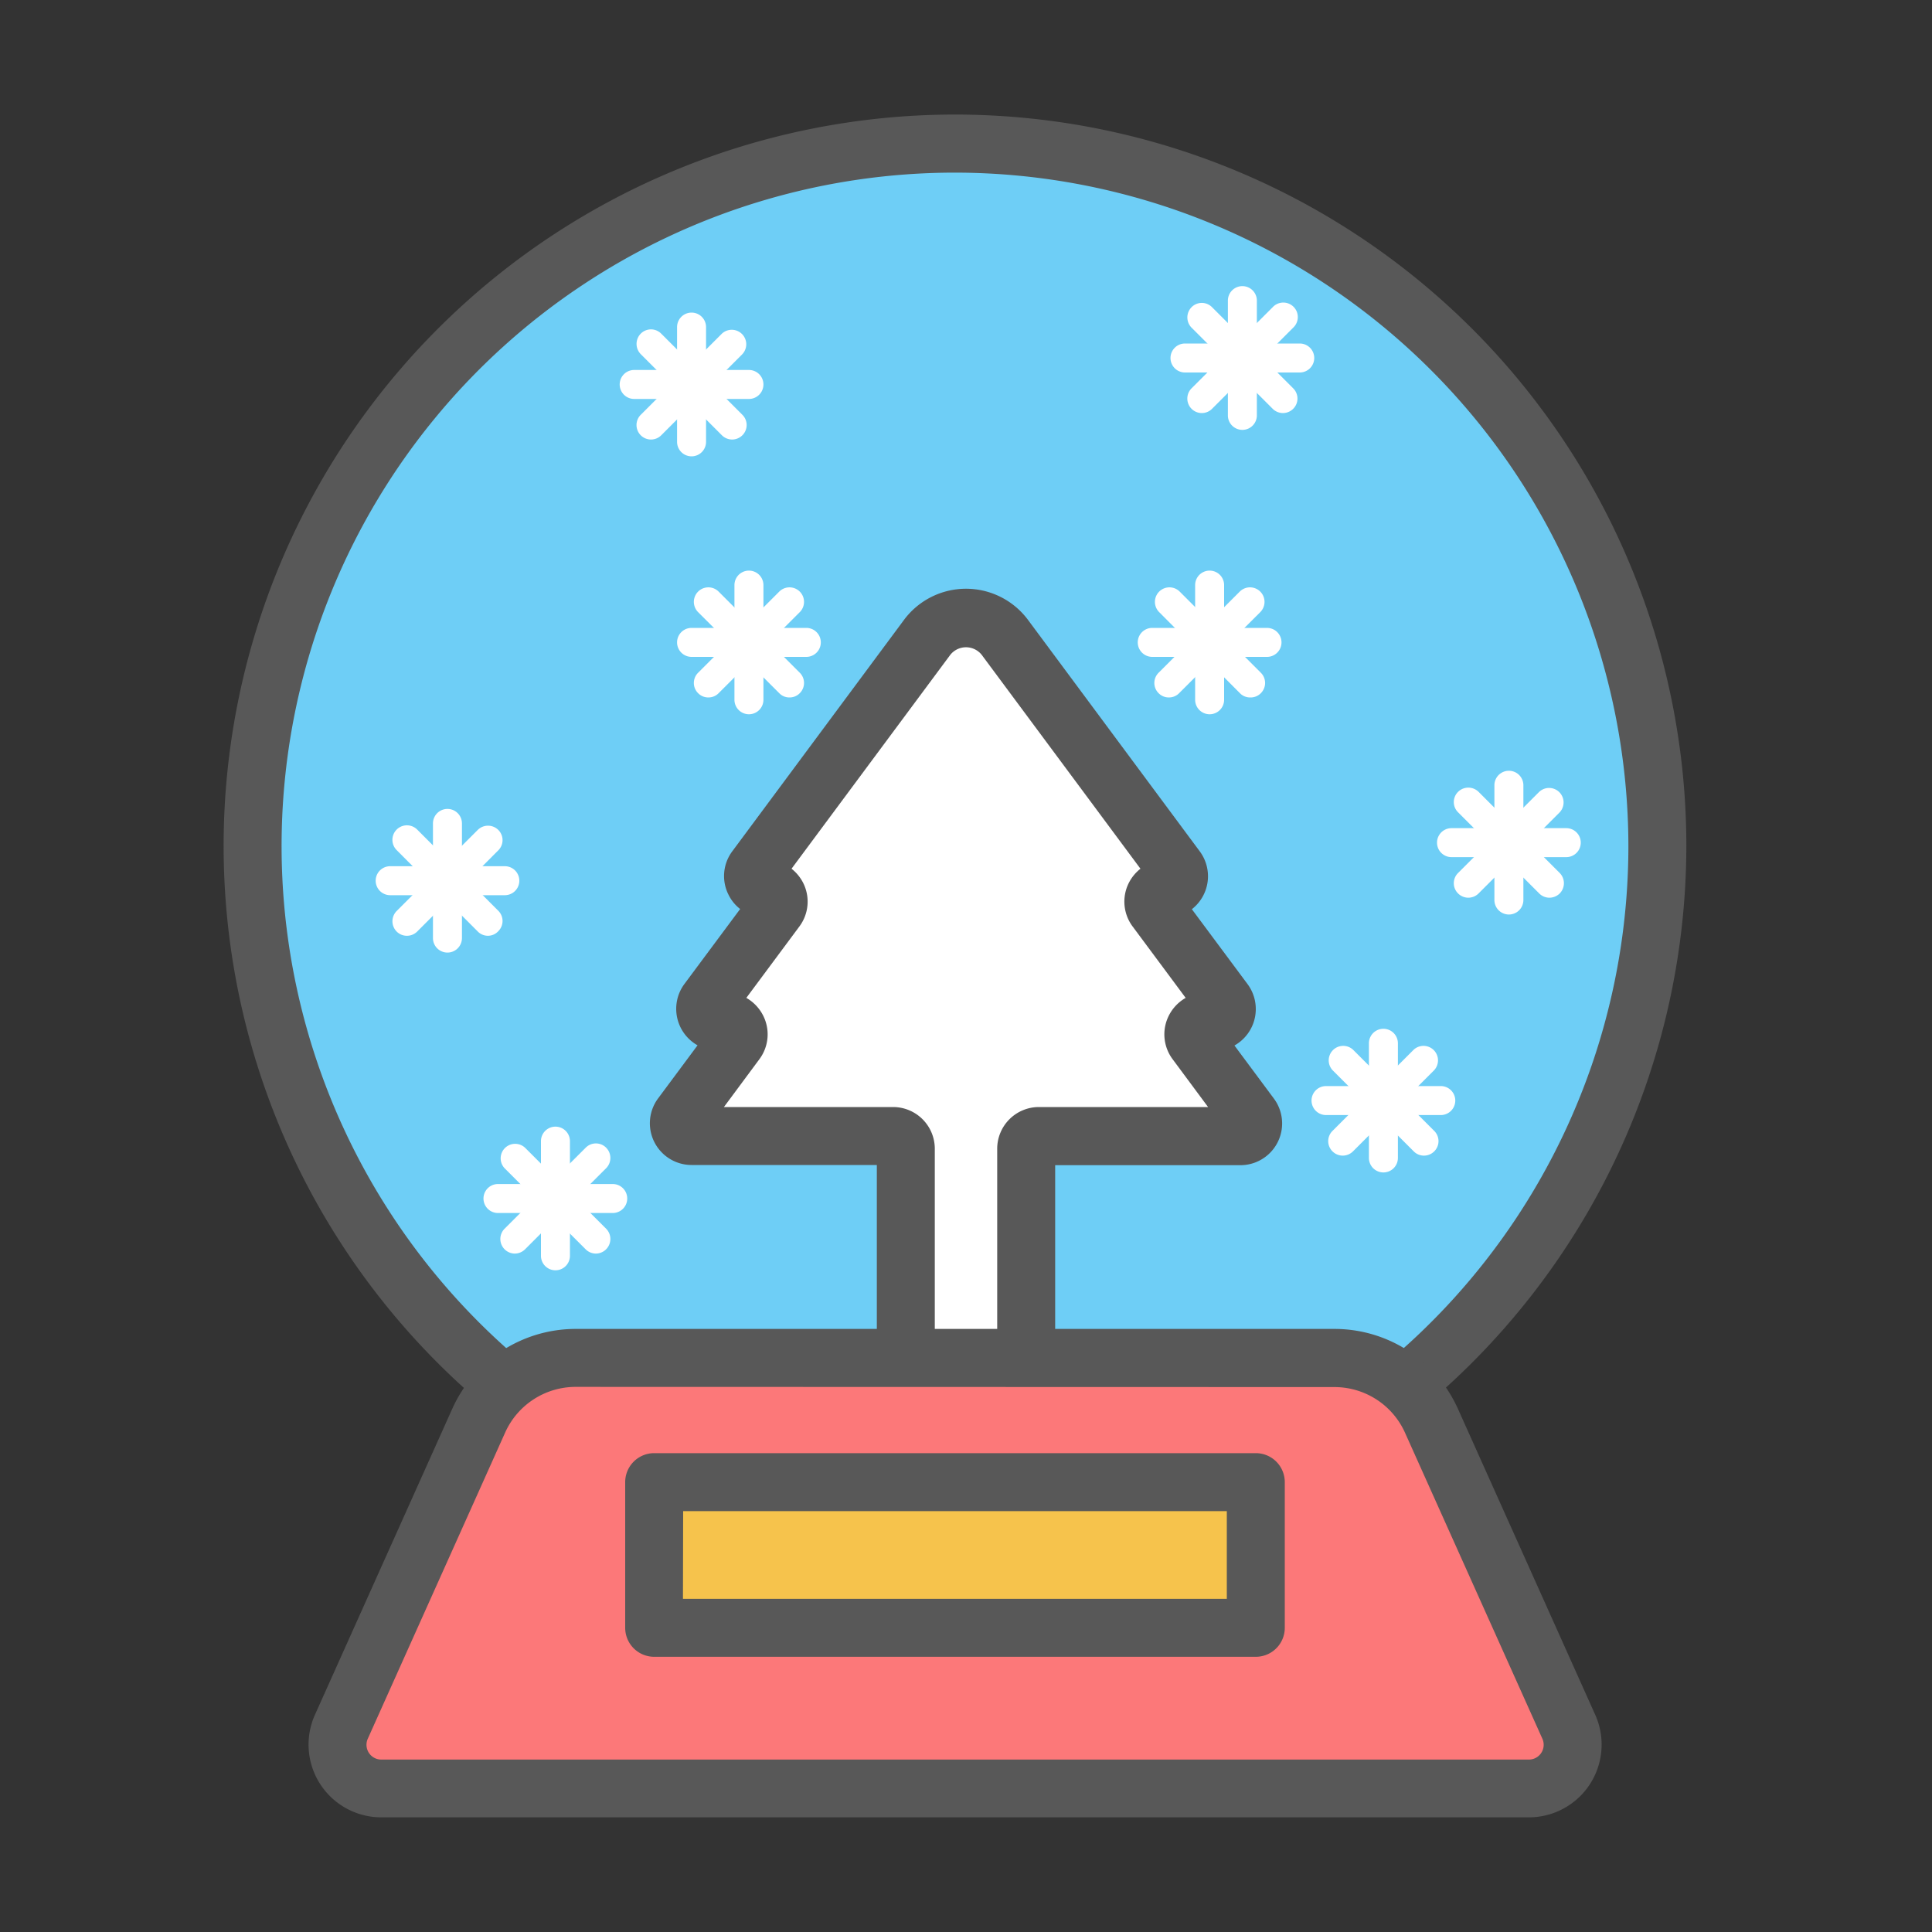 <svg width="1024" height="1024" class="icon" style="vertical-align: middle;fill: currentColor;overflow: hidden;" viewBox="0 0 1024 1024" version="1.1" xmlns="http://www.w3.org/2000/svg" p-id="1124"><rect x="0" y="0" width="1024" height="1024" fill="#333333" stroke="none"/><path d="M506.214 448.358m-372.224 0a372.224 372.224 0 1 0 744.448 0 372.224 372.224 0 1 0-744.448 0Z" fill="#6ECEF6" p-id="1125"></path><path d="M506.214 835.994a387.635 387.635 0 1 1 387.584-387.635 388.045 388.045 0 0 1-387.584 387.635z m0-744.499a356.915 356.915 0 1 0 356.864 356.864 357.274 357.274 0 0 0-356.864-356.864z" fill="#585858" p-id="1126"></path><path d="M662.835 591.309l-28.979-39.066a6.758 6.758 0 0 1 5.427-10.752h4.198a6.81 6.81 0 0 0 5.427-10.803l-36.25-48.794a6.81 6.81 0 0 1 5.427-10.854 6.707 6.707 0 0 0 5.427-10.752l-89.446-120.422a27.443 27.443 0 0 0-44.134 0L400.486 460.339A6.707 6.707 0 0 0 405.914 471.04a6.81 6.81 0 0 1 5.427 10.803l-36.25 48.794a6.81 6.81 0 0 0 5.427 10.803h4.198a6.707 6.707 0 0 1 5.427 10.752l-28.979 39.066a6.758 6.758 0 0 0 5.427 10.803h106.752a6.758 6.758 0 0 1 6.758 6.707v140.595a6.758 6.758 0 0 0 6.758 6.758h50.278a6.758 6.758 0 0 0 6.758-6.758v-140.544a6.758 6.758 0 0 1 6.758-6.707h106.752a6.758 6.758 0 0 0 5.427-10.803z" fill="#FFFFFF" p-id="1127"></path><path d="M537.139 771.533h-50.278a22.118 22.118 0 0 1-22.118-22.118V617.472H366.592a22.118 22.118 0 0 1-17.766-35.328l20.89-28.109a22.17 22.17 0 0 1-6.963-32.512l29.542-39.731a21.504 21.504 0 0 1-6.144-7.526 21.914 21.914 0 0 1 1.997-23.091L479.027 328.704a40.96 40.96 0 0 1 65.946 0l90.88 122.47a22.118 22.118 0 0 1-4.147 30.72l29.542 39.731a22.17 22.17 0 0 1-6.963 32.512l20.89 28.109a22.118 22.118 0 0 1-17.766 35.328h-98.15v131.942a22.118 22.118 0 0 1-22.118 22.016z m-41.677-30.72h33.075v-131.994a22.118 22.118 0 0 1 22.118-22.067h89.651l-18.79-25.344a22.016 22.016 0 0 1-1.997-23.142 22.477 22.477 0 0 1 8.909-9.37l-28.109-37.837a22.016 22.016 0 0 1-1.997-23.142 22.528 22.528 0 0 1 6.144-7.475l-84.173-113.408a10.65 10.65 0 0 0-16.589 0L419.533 460.442a22.528 22.528 0 0 1 6.144 7.475 22.016 22.016 0 0 1-1.997 23.142l-28.109 37.837a22.477 22.477 0 0 1 8.909 9.37 22.016 22.016 0 0 1-1.997 23.142l-18.79 25.344h89.651a22.118 22.118 0 0 1 22.118 22.067z m155.034-140.39z" fill="#585858" p-id="1128"></path><path d="M743.782 719.718h-475.136l-87.757 195.482a23.194 23.194 0 0 0 21.146 32.666h608.358a23.194 23.194 0 0 0 21.146-32.666z" fill="#FC7879" p-id="1129"></path><path d="M810.394 963.226H202.035a38.554 38.554 0 0 1-35.123-54.323l72.858-162.355a71.68 71.68 0 0 1 65.178-42.189h402.534a71.68 71.68 0 0 1 65.178 42.189l72.858 162.355a38.554 38.554 0 0 1-35.123 54.323z m-505.446-228.147a40.96 40.96 0 0 0-37.12 24.013L194.918 921.6a7.834 7.834 0 0 0 7.117 11.008h608.358a7.834 7.834 0 0 0 7.117-11.008l-72.909-162.406a40.96 40.96 0 0 0-37.12-24.013z" fill="#585858" p-id="1130"></path><path d="M346.726 785.562h318.976v77.21h-318.976z" fill="#F6C34C" p-id="1131"></path><path d="M665.6 878.131H346.726a15.36 15.36 0 0 1-15.36-15.36v-77.21a15.36 15.36 0 0 1 15.36-15.36H665.6a15.36 15.36 0 0 1 15.36 15.36v77.21a15.36 15.36 0 0 1-15.36 15.36z m-303.616-30.72H650.24v-46.49H362.086z" fill="#585858" p-id="1132"></path><path d="M324.762 642.918H263.936a7.68 7.68 0 0 1 0-15.36h60.826a7.68 7.68 0 1 1 0 15.36z" fill="#FFFFFF" p-id="1133"></path><path d="M294.349 673.28A7.68 7.68 0 0 1 286.72 665.6v-60.774a7.68 7.68 0 0 1 15.36 0V665.6a7.68 7.68 0 0 1-7.731 7.68z" fill="#FFFFFF" p-id="1134"></path><path d="M272.845 664.422a7.731 7.731 0 0 1-5.427-13.158l43.008-42.957a7.629 7.629 0 0 1 10.854 0 7.731 7.731 0 0 1 0 10.854l-43.008 43.008a7.731 7.731 0 0 1-5.427 2.253z" fill="#FFFFFF" p-id="1135"></path><path d="M315.853 664.422a7.629 7.629 0 0 1-5.427-2.253l-43.008-43.008a7.68 7.68 0 0 1 10.854-10.854l43.008 42.957a7.731 7.731 0 0 1-5.427 13.158zM267.571 474.47H206.797a7.68 7.68 0 0 1 0-15.36h60.774a7.68 7.68 0 1 1 0 15.36z" fill="#FFFFFF" p-id="1136"></path><path d="M237.158 504.883a7.68 7.68 0 0 1-7.68-7.68V436.429a7.68 7.68 0 0 1 15.36 0v60.774a7.68 7.68 0 0 1-7.68 7.68z" fill="#FFFFFF" p-id="1137"></path><path d="M215.654 495.974a7.578 7.578 0 0 1-5.427-2.253 7.731 7.731 0 0 1 0-10.854l43.008-43.008a7.731 7.731 0 0 1 10.854 0 7.629 7.629 0 0 1 0 10.854l-42.957 43.008a7.629 7.629 0 0 1-5.478 2.253z" fill="#FFFFFF" p-id="1138"></path><path d="M258.662 495.974a7.526 7.526 0 0 1-5.427-2.253L210.227 450.56a7.68 7.68 0 0 1 10.906-10.854l42.957 43.008a7.629 7.629 0 0 1 0 10.854 7.424 7.424 0 0 1-5.427 2.406zM427.366 348.16H366.541a7.68 7.68 0 0 1 0-15.36h60.826a7.68 7.68 0 0 1 0 15.36z" fill="#FFFFFF" p-id="1139"></path><path d="M396.954 378.573a7.68 7.68 0 0 1-7.68-7.68V310.118a7.68 7.68 0 1 1 15.36 0v60.774a7.68 7.68 0 0 1-7.68 7.68z" fill="#FFFFFF" p-id="1140"></path><path d="M375.45 369.664a7.526 7.526 0 0 1-5.427-2.253 7.629 7.629 0 0 1 0-10.854l43.008-43.008a7.68 7.68 0 1 1 10.854 10.906l-43.008 42.957a7.526 7.526 0 0 1-5.427 2.253z" fill="#FFFFFF" p-id="1141"></path><path d="M418.458 369.664a7.424 7.424 0 0 1-5.427-2.253l-43.008-42.957a7.68 7.68 0 0 1 10.854-10.906l43.008 43.008a7.629 7.629 0 0 1 0 10.854 7.526 7.526 0 0 1-5.427 2.253zM396.954 211.456H336.128a7.68 7.68 0 0 1 0-15.36h60.826a7.68 7.68 0 0 1 0 15.36z" fill="#FFFFFF" p-id="1142"></path><path d="M366.541 241.869a7.68 7.68 0 0 1-7.68-7.68V173.363a7.68 7.68 0 0 1 15.36 0v60.826a7.68 7.68 0 0 1-7.68 7.68z" fill="#FFFFFF" p-id="1143"></path><path d="M345.037 232.96a7.68 7.68 0 0 1-5.427-13.107l43.008-43.008a7.68 7.68 0 0 1 10.854 10.854l-43.008 43.008a7.629 7.629 0 0 1-5.427 2.253z" fill="#FFFFFF" p-id="1144"></path><path d="M388.045 232.96a7.731 7.731 0 0 1-5.427-2.253l-43.008-43.008a7.731 7.731 0 0 1 0-10.854 7.629 7.629 0 0 1 10.854 0l43.008 43.008a7.629 7.629 0 0 1 0 10.854 7.731 7.731 0 0 1-5.427 2.253zM688.896 197.427h-60.826a7.68 7.68 0 0 1 0-15.36h60.826a7.68 7.68 0 0 1 0 15.36z" fill="#FFFFFF" p-id="1145"></path><path d="M658.483 227.84a7.68 7.68 0 0 1-7.68-7.68V159.334a7.68 7.68 0 0 1 15.36 0V220.16a7.68 7.68 0 0 1-7.68 7.68z" fill="#FFFFFF" p-id="1146"></path><path d="M636.979 218.931a7.68 7.68 0 0 1-5.427-13.107l43.008-43.008a7.68 7.68 0 1 1 10.854 10.854l-43.008 43.008a7.629 7.629 0 0 1-5.427 2.253z" fill="#FFFFFF" p-id="1147"></path><path d="M679.987 218.931a7.731 7.731 0 0 1-5.427-2.253l-43.008-43.008a7.731 7.731 0 0 1 0-10.854 7.629 7.629 0 0 1 10.854 0l43.008 43.008a7.629 7.629 0 0 1 0 10.854 7.731 7.731 0 0 1-5.427 2.253zM671.539 348.16h-60.826a7.68 7.68 0 0 1 0-15.36h60.826a7.68 7.68 0 0 1 0 15.36z" fill="#FFFFFF" p-id="1148"></path><path d="M641.126 378.573a7.68 7.68 0 0 1-7.68-7.68V310.118a7.68 7.68 0 1 1 15.36 0v60.774a7.68 7.68 0 0 1-7.68 7.68z" fill="#FFFFFF" p-id="1149"></path><path d="M619.52 369.664a7.526 7.526 0 0 1-5.427-2.253 7.629 7.629 0 0 1 0-10.854l43.008-43.008a7.68 7.68 0 1 1 10.854 10.906l-43.008 42.957a7.526 7.526 0 0 1-5.427 2.253z" fill="#FFFFFF" p-id="1150"></path><path d="M662.63 369.664a7.424 7.424 0 0 1-5.427-2.253L614.4 324.454a7.68 7.68 0 0 1 10.854-10.906l43.008 43.008a7.629 7.629 0 0 1 0 10.854 7.526 7.526 0 0 1-5.632 2.253zM830.157 454.298h-60.826a7.68 7.68 0 0 1 0-15.36h60.826a7.68 7.68 0 0 1 0 15.36z" fill="#FFFFFF" p-id="1151"></path><path d="M799.744 484.71a7.68 7.68 0 0 1-7.68-7.68V416.205a7.68 7.68 0 0 1 15.36 0v60.826a7.68 7.68 0 0 1-7.68 7.68z" fill="#FFFFFF" p-id="1152"></path><path d="M778.24 475.802a7.731 7.731 0 0 1-5.427-2.253 7.629 7.629 0 0 1 0-10.854l43.008-43.008a7.68 7.68 0 0 1 10.854 10.854l-43.008 43.008a7.731 7.731 0 0 1-5.427 2.253z" fill="#FFFFFF" p-id="1153"></path><path d="M821.248 475.802a7.629 7.629 0 0 1-5.427-2.253l-43.008-43.008a7.629 7.629 0 0 1 0-10.854 7.731 7.731 0 0 1 10.854 0l43.008 43.008a7.731 7.731 0 0 1 0 10.854 7.834 7.834 0 0 1-5.427 2.253zM763.648 591.002h-60.826a7.68 7.68 0 0 1 0-15.36h60.826a7.68 7.68 0 1 1 0 15.36z" fill="#FFFFFF" p-id="1154"></path><path d="M733.235 621.414a7.68 7.68 0 0 1-7.68-7.68V552.96a7.68 7.68 0 1 1 15.36 0v60.826a7.68 7.68 0 0 1-7.68 7.629z" fill="#FFFFFF" p-id="1155"></path><path d="M711.68 612.506a7.731 7.731 0 0 1-5.427-2.253 7.629 7.629 0 0 1 0-10.854l43.008-43.008a7.68 7.68 0 0 1 10.854 10.854l-43.008 43.008a7.731 7.731 0 0 1-5.427 2.253z" fill="#FFFFFF" p-id="1156"></path><path d="M754.739 612.506a7.629 7.629 0 0 1-5.427-2.253l-43.008-43.008a7.68 7.68 0 0 1 10.854-10.854l43.008 43.008a7.629 7.629 0 0 1 0 10.854 7.731 7.731 0 0 1-5.427 2.253z" fill="#FFFFFF" p-id="1157"></path></svg>

